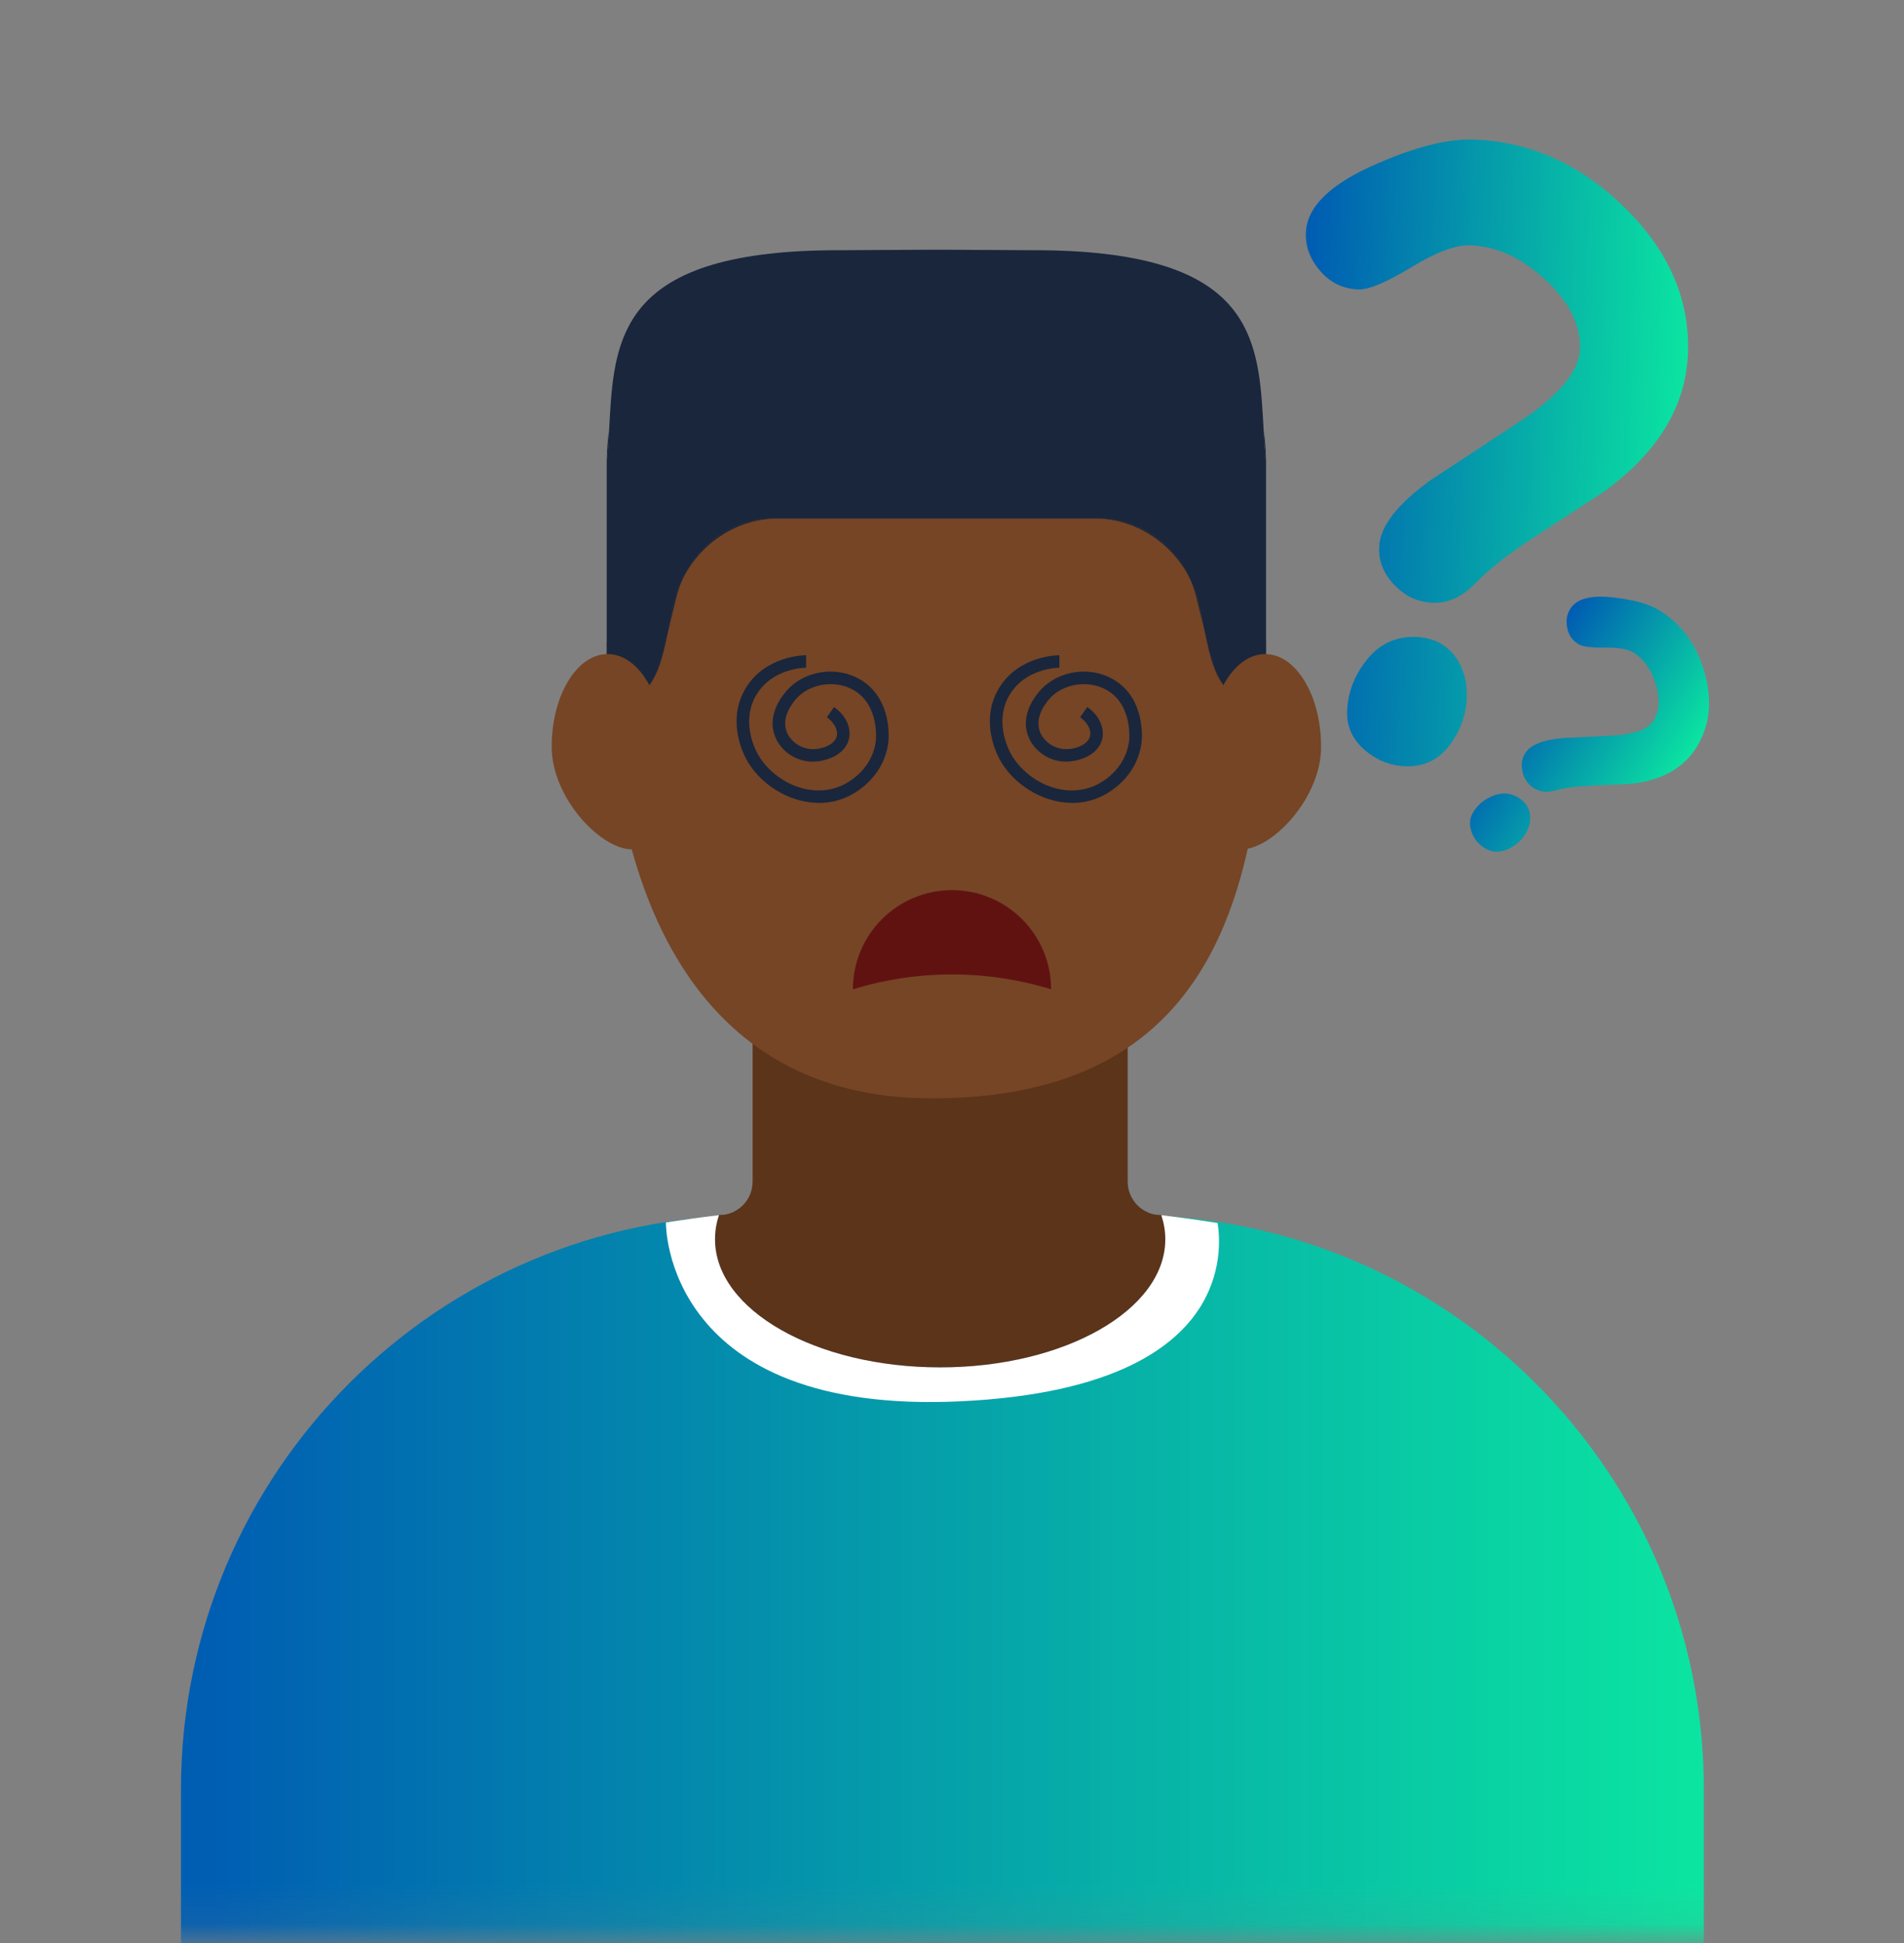 <svg width="50" height="51" viewBox="0 0 50 51" fill="none" xmlns="http://www.w3.org/2000/svg">
<rect x="0" y="0" width="50" height="51" fill="#808080" stroke="none"/>
<mask id="mask0_616_3607" style="mask-type:luminance" maskUnits="userSpaceOnUse" x="2" y="0" width="45" height="51">
<path d="M46.281 0H2.517V50.889H46.281V0Z" fill="white"/>
</mask>
<g mask="url(#mask0_616_3607)">
<path d="M44.744 46.972V56.45H4.752V46.972C4.752 38.645 11.503 31.895 19.83 31.895H29.666C37.993 31.895 44.744 38.645 44.744 46.972Z" fill="url(#paint0_linear_616_3607)"/>
<path d="M18.88 31.895H30.496L31.063 32.696L29.237 35.478L23.598 36.779L19.383 34.84L18.369 32.377L18.88 31.895Z" fill="#1A263C"/>
<path d="M30.601 32.528C30.601 34.384 27.953 35.89 24.689 35.89C21.425 35.89 18.777 34.384 18.777 32.528C18.777 32.313 18.812 32.101 18.881 31.896C19.125 31.896 19.345 31.797 19.506 31.638C19.665 31.479 19.764 31.257 19.764 31.013V23.55C19.764 23.459 19.839 23.383 19.931 23.383H29.446C29.538 23.383 29.613 23.46 29.613 23.55V31.013C29.613 31.501 30.009 31.897 30.495 31.897C30.498 31.907 30.501 31.916 30.505 31.926C30.567 32.121 30.601 32.323 30.601 32.529V32.528Z" fill="#5B341A"/>
<path d="M33.246 16.851C33.246 23.467 31.864 28.843 24.442 28.83C18.28 28.82 15.933 23.467 15.933 16.851L16.86 15.18L17.063 9.782L29.741 11.143L32.318 15.058L33.245 16.851H33.246Z" fill="#754525"/>
<path d="M15.977 11.425C15.982 11.387 15.987 11.348 15.995 11.31C15.979 11.589 15.962 11.867 15.934 12.142C15.934 11.899 15.948 11.659 15.977 11.425Z" fill="#1A263C"/>
<path d="M16.773 18.255C16.818 18.226 16.857 18.192 16.896 18.157C16.858 18.192 16.817 18.225 16.773 18.255Z" fill="#1A263C"/>
<path d="M17.143 17.84C17.322 17.523 17.422 17.099 17.537 16.605C17.4 17.288 17.257 17.837 16.896 18.157C16.993 18.067 17.074 17.962 17.143 17.84Z" fill="#1A263C"/>
<path d="M20.32 13.609H20.438C19.371 13.609 18.422 14.229 17.939 15.174C18.373 14.231 19.29 13.609 20.32 13.609Z" fill="#1A263C"/>
<path d="M31.566 16.209C31.592 16.34 31.617 16.471 31.641 16.595C31.614 16.48 31.587 16.36 31.556 16.238L31.42 15.688C31.375 15.505 31.313 15.332 31.237 15.165C31.368 15.415 31.463 15.691 31.521 15.98L31.566 16.209Z" fill="#1A263C"/>
<path d="M33.247 12.142V18.466C33.046 18.466 32.874 18.444 32.724 18.399C32.694 18.389 32.665 18.38 32.638 18.37C32.525 18.329 32.427 18.274 32.341 18.207C32.217 18.11 32.118 17.985 32.036 17.84C31.859 17.524 31.758 17.1 31.644 16.606C31.642 16.603 31.642 16.6 31.641 16.595C31.617 16.471 31.592 16.341 31.566 16.209L31.521 15.981C31.464 15.691 31.368 15.416 31.237 15.166C30.803 14.228 29.888 13.609 28.861 13.609H20.32C19.29 13.609 18.373 14.231 17.939 15.174C17.811 15.423 17.716 15.692 17.66 15.981L17.615 16.209C17.589 16.341 17.564 16.471 17.54 16.595C17.538 16.598 17.538 16.603 17.537 16.606C17.422 17.1 17.322 17.525 17.143 17.84C17.047 18.011 16.929 18.149 16.773 18.255L16.543 18.37C16.514 18.38 16.486 18.391 16.455 18.399L15.933 18.466V12.142C15.96 11.868 15.978 11.59 15.994 11.311C16.11 9.222 16.147 7.137 20.144 6.667C20.718 6.598 21.375 6.565 22.125 6.568L24.589 6.554L27.055 6.568C27.805 6.565 28.46 6.598 29.034 6.667C33.037 7.137 33.067 9.228 33.186 11.321C33.202 11.597 33.219 11.871 33.247 12.142Z" fill="#1A263C"/>
<path d="M17.66 15.981C17.716 15.692 17.812 15.423 17.939 15.174C17.864 15.337 17.803 15.509 17.759 15.689L17.625 16.238C17.595 16.361 17.568 16.48 17.54 16.595C17.564 16.471 17.589 16.341 17.615 16.209L17.66 15.981Z" fill="#1A263C"/>
<path d="M31.237 15.166C30.754 14.227 29.806 13.609 28.743 13.609H28.861C29.888 13.609 30.804 14.228 31.237 15.166Z" fill="#1A263C"/>
<path d="M32.036 17.84C32.092 17.941 32.158 18.029 32.234 18.108C31.909 17.784 31.772 17.255 31.644 16.605C31.759 17.099 31.859 17.524 32.036 17.84Z" fill="#1A263C"/>
<path d="M32.234 18.109C32.268 18.143 32.302 18.177 32.341 18.207C32.303 18.177 32.268 18.144 32.234 18.109Z" fill="#1A263C"/>
<path d="M33.247 12.142C33.22 11.871 33.202 11.597 33.186 11.321C33.192 11.356 33.197 11.391 33.202 11.426C33.231 11.66 33.247 11.9 33.247 12.142Z" fill="#1A263C"/>
<path d="M17.425 19.602C17.425 20.948 17.402 22.294 16.591 22.294C15.78 22.294 14.488 20.948 14.488 19.602C14.488 18.258 15.145 17.168 15.956 17.168C16.767 17.168 17.424 18.258 17.424 19.602H17.425Z" fill="#754525"/>
<path d="M34.693 19.602C34.693 20.948 33.41 22.294 32.599 22.294C31.788 22.294 31.756 20.948 31.756 19.602C31.756 18.258 32.413 17.168 33.224 17.168C34.035 17.168 34.692 18.258 34.692 19.602H34.693Z" fill="#754525"/>
<path d="M31.601 34.169C30.936 35.352 29.261 36.593 25.209 36.782C21.354 36.962 19.424 35.819 18.458 34.615C17.466 33.385 17.487 32.09 17.487 32.09V32.087C17.945 32.016 18.41 31.951 18.881 31.896C18.812 32.1 18.777 32.312 18.777 32.529C18.777 34.385 21.423 35.891 24.689 35.891C27.955 35.891 30.601 34.385 30.601 32.529C30.601 32.322 30.568 32.12 30.505 31.925C30.502 31.916 30.499 31.907 30.495 31.896C30.996 31.956 31.489 32.025 31.975 32.102C32.034 32.475 32.085 33.306 31.6 34.169L31.601 34.169Z" fill="white"/>
</g>
<path d="M27.602 25.967C27.602 24.53 26.437 23.365 25 23.365C23.563 23.365 22.398 24.53 22.398 25.967C24.094 25.447 25.907 25.447 27.603 25.967H27.602Z" fill="#601211"/>
<path d="M21.503 21.074C20.696 21.074 19.922 20.553 19.584 19.901C19.463 19.667 19.105 18.84 19.59 18.051C20.108 17.209 21.12 17.198 21.169 17.198V17.527C21.129 17.527 20.294 17.536 19.871 18.224C19.476 18.866 19.776 19.555 19.877 19.751C20.242 20.455 21.202 20.982 22.05 20.642C22.441 20.486 22.924 20.079 23 19.447C23.001 19.437 23.105 18.513 22.417 18.114C21.954 17.845 21.305 17.931 20.94 18.308C20.864 18.386 20.496 18.798 20.66 19.213C20.761 19.467 21.03 19.652 21.316 19.663C21.568 19.676 21.938 19.552 21.978 19.303C22.004 19.145 21.9 18.958 21.714 18.827L21.902 18.558C22.195 18.763 22.349 19.069 22.302 19.355C22.227 19.816 21.677 20.002 21.304 19.991C20.886 19.976 20.504 19.712 20.355 19.334C20.122 18.747 20.564 18.226 20.704 18.08C21.177 17.591 21.984 17.484 22.582 17.831C23.456 18.338 23.333 19.441 23.327 19.487C23.234 20.262 22.647 20.758 22.173 20.948C21.954 21.036 21.728 21.076 21.505 21.076L21.503 21.074Z" fill="#1A263C"/>
<path d="M28.154 21.074C27.347 21.074 26.573 20.553 26.235 19.901C26.114 19.667 25.756 18.84 26.241 18.051C26.759 17.209 27.771 17.198 27.82 17.198V17.527C27.78 17.527 26.945 17.536 26.522 18.224C26.127 18.866 26.427 19.555 26.528 19.751C26.893 20.455 27.853 20.982 28.701 20.642C29.092 20.486 29.575 20.079 29.651 19.447C29.652 19.437 29.756 18.513 29.068 18.114C28.605 17.845 27.956 17.931 27.591 18.308C27.515 18.386 27.147 18.798 27.311 19.213C27.412 19.467 27.681 19.652 27.967 19.663C28.217 19.676 28.589 19.552 28.629 19.303C28.655 19.145 28.551 18.958 28.365 18.827L28.553 18.558C28.846 18.763 29 19.069 28.953 19.355C28.878 19.816 28.328 20.002 27.955 19.991C27.537 19.976 27.155 19.712 27.006 19.334C26.773 18.747 27.215 18.226 27.355 18.08C27.828 17.591 28.635 17.484 29.233 17.831C30.107 18.338 29.984 19.441 29.978 19.487C29.885 20.262 29.298 20.758 28.824 20.948C28.605 21.036 28.379 21.076 28.156 21.076L28.154 21.074Z" fill="#1A263C"/>
<path d="M42.095 12.922C42.046 12.955 41.468 13.331 40.362 14.051C39.655 14.505 39.114 14.927 38.738 15.317C38.397 15.667 38.029 15.836 37.632 15.822C37.235 15.808 36.906 15.654 36.622 15.36C36.338 15.066 36.203 14.735 36.216 14.366C36.235 13.82 36.697 13.224 37.603 12.579C38.436 12.034 39.269 11.486 40.103 10.934C41.008 10.296 41.47 9.707 41.489 9.167C41.511 8.532 41.21 7.924 40.584 7.345C39.958 6.765 39.297 6.463 38.6 6.439C38.231 6.426 37.718 6.618 37.061 7.016C36.404 7.413 35.942 7.607 35.676 7.598C35.273 7.584 34.938 7.423 34.672 7.116C34.406 6.809 34.279 6.475 34.292 6.113C34.316 5.43 34.936 4.826 36.151 4.301C37.179 3.852 38.028 3.639 38.698 3.663C40.18 3.715 41.501 4.309 42.661 5.445C43.821 6.58 44.376 7.855 44.326 9.269C44.276 10.669 43.532 11.888 42.094 12.924L42.095 12.922ZM36.916 20.115C36.527 20.101 36.176 19.966 35.863 19.708C35.524 19.422 35.362 19.078 35.376 18.675C35.392 18.211 35.544 17.785 35.832 17.399C36.177 16.926 36.626 16.699 37.179 16.718C37.643 16.734 37.999 16.921 38.247 17.279C38.442 17.573 38.532 17.915 38.519 18.304C38.504 18.721 38.378 19.106 38.14 19.46C37.837 19.914 37.429 20.132 36.916 20.114V20.115Z" fill="url(#paint1_linear_616_3607)"/>
<path d="M42.771 20.578C42.743 20.579 42.421 20.594 41.804 20.622C41.411 20.637 41.092 20.679 40.848 20.748C40.627 20.809 40.439 20.789 40.282 20.689C40.128 20.591 40.029 20.449 39.984 20.263C39.939 20.077 39.963 19.911 40.056 19.765C40.193 19.549 40.521 19.418 41.04 19.373C41.506 19.351 41.972 19.327 42.439 19.302C42.956 19.259 43.282 19.131 43.418 18.918C43.578 18.667 43.6 18.35 43.485 17.968C43.37 17.586 43.175 17.307 42.899 17.131C42.753 17.038 42.5 16.994 42.141 16.999C41.782 17.003 41.549 16.972 41.444 16.905C41.285 16.804 41.188 16.659 41.153 16.472C41.118 16.285 41.147 16.12 41.238 15.977C41.41 15.707 41.803 15.61 42.418 15.687C42.94 15.75 43.333 15.865 43.597 16.034C44.183 16.407 44.575 16.96 44.774 17.694C44.973 18.428 44.894 19.074 44.539 19.633C44.187 20.187 43.597 20.502 42.77 20.579L42.771 20.578ZM38.973 22.252C38.819 22.154 38.71 22.016 38.645 21.838C38.576 21.642 38.592 21.465 38.694 21.306C38.811 21.122 38.973 20.987 39.181 20.899C39.433 20.79 39.668 20.805 39.886 20.944C40.07 21.061 40.169 21.221 40.184 21.424C40.193 21.589 40.148 21.748 40.05 21.902C39.945 22.067 39.803 22.192 39.623 22.279C39.393 22.39 39.176 22.382 38.974 22.253L38.973 22.252Z" fill="url(#paint2_linear_616_3607)"/>
<defs>
<linearGradient id="paint0_linear_616_3607" x1="4.752" y1="44.172" x2="44.744" y2="44.172" gradientUnits="userSpaceOnUse">
<stop offset="0.02" stop-color="#005EB2"/>
<stop offset="1" stop-color="#0BE5A1"/>
</linearGradient>
<linearGradient id="paint1_linear_616_3607" x1="34.092" y1="11.759" x2="44.226" y2="12.118" gradientUnits="userSpaceOnUse">
<stop offset="0.02" stop-color="#005EB2"/>
<stop offset="1" stop-color="#0BE5A1"/>
</linearGradient>
<linearGradient id="paint2_linear_616_3607" x1="39.816" y1="18.21" x2="43.822" y2="20.76" gradientUnits="userSpaceOnUse">
<stop offset="0.02" stop-color="#005EB2"/>
<stop offset="1" stop-color="#0BE5A1"/>
</linearGradient>
</defs>
</svg>
